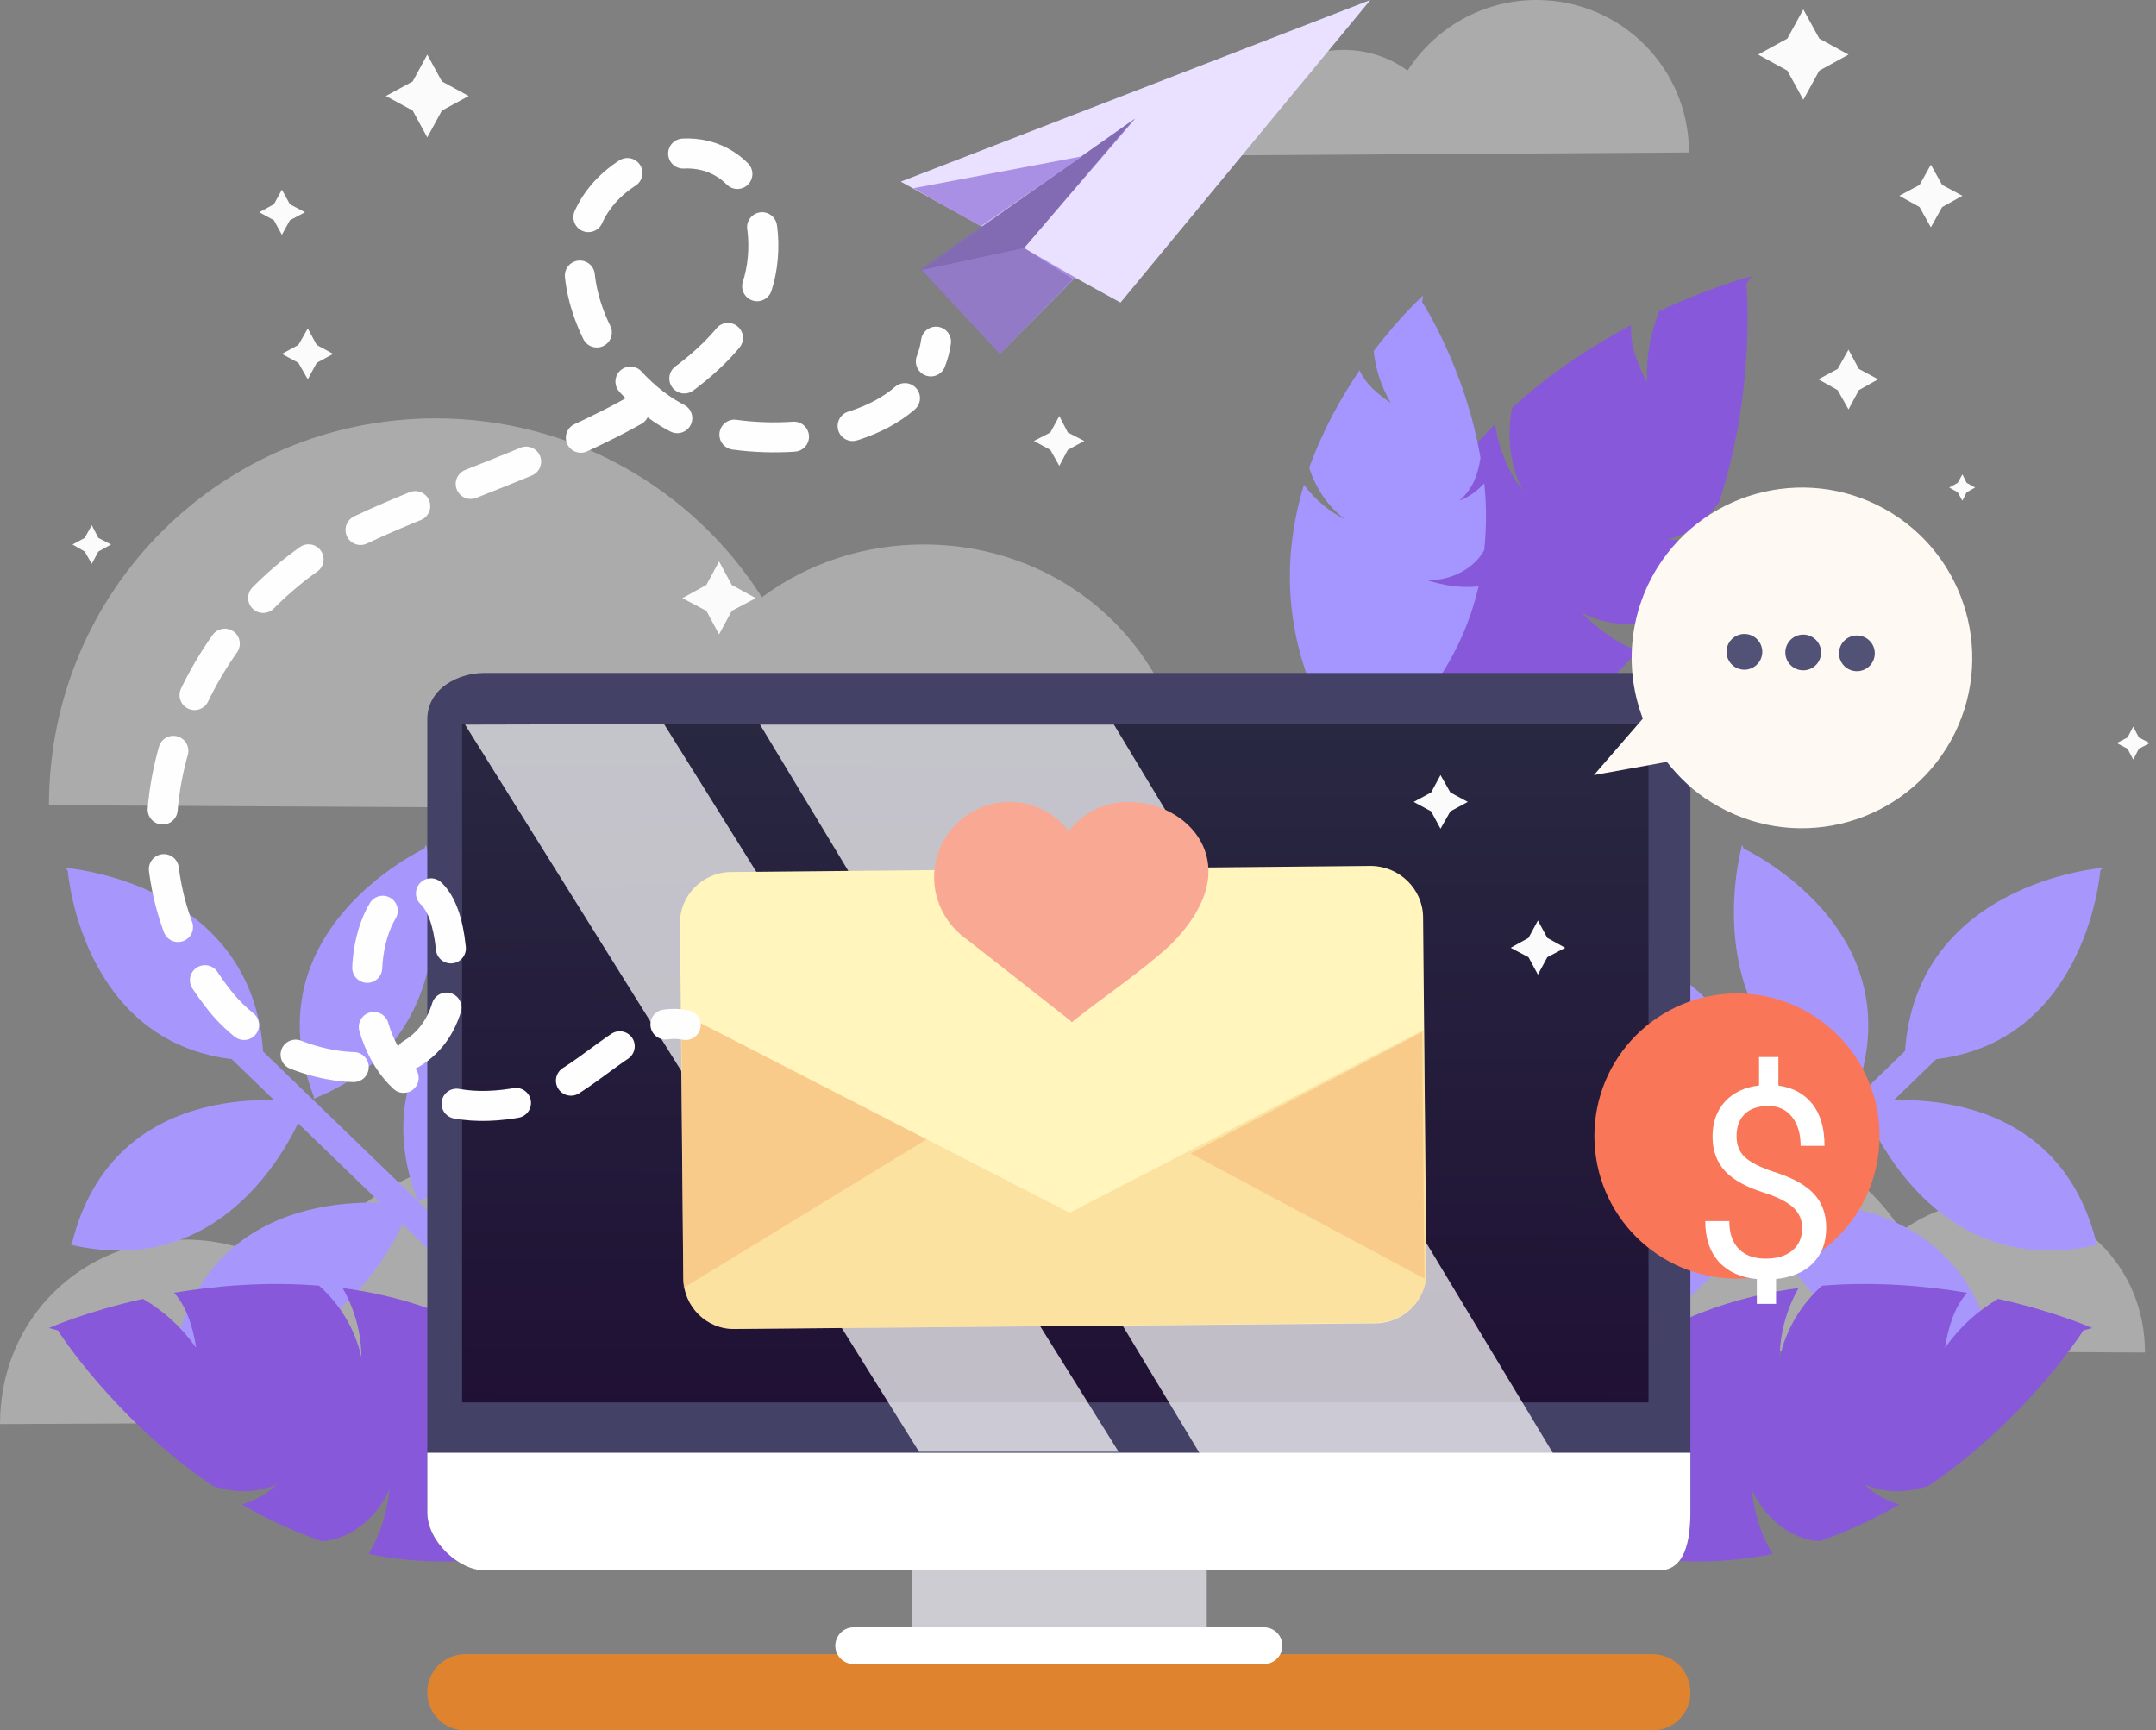 <svg width="309" height="248" viewBox="0 0 309 248" fill="none" xmlns="http://www.w3.org/2000/svg">
<rect x="0" y="0" width="309" height="248" fill="#808080" stroke="none"/>
<path opacity="0.35" d="M177.451 22.257C177.451 13.557 184.196 7.149 192.559 7.149C195.999 7.149 199.169 8.228 201.732 10.117C205.644 4.047 212.456 0 220.212 0C232.285 0 242.065 9.712 242.065 21.853L177.451 22.257Z" fill="#FBFBFB"/>
<path d="M236.871 248H66.704C63.669 248 61.241 245.572 61.241 242.537C61.241 239.502 63.669 237.074 66.704 237.074H236.804C239.839 237.074 242.267 239.502 242.267 242.537C242.335 245.505 239.839 248 236.871 248Z" fill="#E0832F"/>
<path opacity="0.35" d="M0 204.092C0 188.917 11.803 177.654 26.439 177.654C32.442 177.654 38.04 179.542 42.424 182.914C49.236 172.258 61.174 165.243 74.731 165.243C95.909 165.243 113.04 182.24 113.04 203.553L0 204.092Z" fill="#FBFBFB"/>
<path opacity="0.35" d="M170.639 116.277C170.639 94.29 153.508 78.035 132.397 78.035C123.697 78.035 115.671 80.801 109.196 85.589C99.349 70.144 82.082 59.96 62.456 59.96C31.835 59.96 7.015 84.578 7.015 115.401L170.639 116.277Z" fill="#FBFBFB"/>
<path opacity="0.35" d="M307.42 193.841C307.42 181.363 297.708 172.123 285.703 172.123C280.779 172.123 276.193 173.674 272.551 176.439C266.953 167.671 257.173 161.938 246.044 161.938C228.711 161.938 214.614 175.9 214.614 193.368L307.42 193.841Z" fill="#FBFBFB"/>
<path d="M287.052 142.581L212.592 214.479C212.187 214.816 211.31 214.479 210.568 213.737C209.826 212.995 209.489 212.051 209.894 211.646L284.355 139.681C284.759 139.344 285.636 139.681 286.378 140.423C287.12 141.232 287.457 142.177 287.052 142.581Z" fill="#A797FC"/>
<path d="M301.419 124.371L301.015 124.776C301.015 124.911 298.856 152.294 273.227 152.024L272.957 152.159C273.631 126.462 301.419 124.371 301.419 124.371Z" fill="#A797FC"/>
<path d="M249.688 121.066L249.89 121.606C249.958 121.673 274.913 133.207 265.74 157.217L265.808 157.487C241.999 147.91 249.688 121.066 249.688 121.066Z" fill="#A797FC"/>
<path d="M266.685 157.757L267.157 158.027C267.292 158.027 294.338 153.238 300.475 178.193L300.677 178.396C275.655 184.196 266.685 157.757 266.685 157.757Z" fill="#A797FC"/>
<path d="M234.849 135.837L235.051 136.376C235.119 136.444 260.074 147.977 250.901 171.988L250.969 172.258C227.16 162.613 234.849 135.837 234.849 135.837Z" fill="#A797FC"/>
<path d="M251.846 172.46L252.318 172.73C252.453 172.73 279.499 167.941 285.636 192.896L285.839 193.099C260.816 198.899 251.846 172.46 251.846 172.46Z" fill="#A797FC"/>
<path d="M215.694 155.531L215.897 156.071C215.964 156.138 240.919 167.671 231.746 191.682L231.814 191.952C207.938 182.375 215.694 155.531 215.694 155.531Z" fill="#A797FC"/>
<path d="M232.69 192.222L233.163 192.492C233.297 192.492 260.343 187.703 266.481 212.658L266.683 212.861C241.593 218.661 232.69 192.222 232.69 192.222Z" fill="#A797FC"/>
<path d="M23.674 142.581L98.135 214.547C98.539 214.884 99.416 214.547 100.158 213.805C100.9 213.063 101.237 212.119 100.832 211.714L26.372 139.749C25.967 139.411 25.09 139.749 24.348 140.491C23.606 141.233 23.337 142.177 23.674 142.581Z" fill="#A797FC"/>
<path d="M9.308 124.371L9.712 124.776C9.712 124.911 11.871 152.294 37.5 152.024L37.77 152.159C37.163 126.462 9.308 124.371 9.308 124.371Z" fill="#A797FC"/>
<path d="M61.038 121.066L60.836 121.606C60.769 121.673 35.814 133.207 44.986 157.217L44.919 157.487C68.795 147.91 61.038 121.066 61.038 121.066Z" fill="#A797FC"/>
<path d="M44.11 157.757L43.638 158.027C43.503 158.027 16.457 153.238 10.319 178.193L10.117 178.396C35.14 184.196 44.11 157.757 44.11 157.757Z" fill="#A797FC"/>
<path d="M75.877 135.837L75.675 136.376C75.608 136.444 50.652 147.977 59.825 171.988L59.758 172.258C83.634 162.613 75.877 135.837 75.877 135.837Z" fill="#A797FC"/>
<path d="M58.949 172.46L58.477 172.73C58.342 172.73 31.296 167.941 25.158 192.896L24.956 193.099C49.979 198.899 58.949 172.46 58.949 172.46Z" fill="#A797FC"/>
<path d="M95.099 155.531L94.897 156.071C94.829 156.138 69.874 167.671 79.047 191.682L78.979 191.952C102.788 182.375 95.099 155.531 95.099 155.531Z" fill="#A797FC"/>
<path d="M78.103 192.222L77.631 192.492C77.496 192.492 50.45 187.703 44.313 212.658L44.11 212.861C69.133 218.661 78.103 192.222 78.103 192.222Z" fill="#A797FC"/>
<path d="M49.101 184.6C50.855 187.635 51.799 191.21 51.799 194.515C50.855 190.401 48.697 186.894 45.729 184.263C38.175 183.656 31.026 184.263 24.955 185.275C26.844 187.433 27.653 190.266 28.125 193.166C25.9 190.064 23.471 187.905 20.504 186.152C12.275 187.973 7.015 190.333 7.015 190.333L8.296 190.671C8.364 190.805 16.39 203.418 30.553 212.995C33.454 213.872 36.489 214.142 39.659 212.726C38.107 214.277 36.421 215.086 34.668 215.626C38.175 217.649 42.019 219.47 46.133 220.887C50.248 220.617 54.025 217.514 55.846 213.4C55.508 216.57 54.564 219.942 52.811 222.708C64.344 225.068 77.901 223.854 92.874 215.693L93.548 215.761C81.745 194.65 64.816 186.691 49.101 184.6Z" fill="#8758DA"/>
<path d="M257.779 184.6C256.026 187.635 255.081 191.21 255.081 194.515C256.026 190.401 258.184 186.894 261.151 184.263C268.705 183.656 275.855 184.263 281.925 185.275C280.036 187.433 279.227 190.266 278.755 193.166C280.981 190.064 283.409 187.905 286.376 186.152C294.605 187.973 299.866 190.333 299.866 190.333L298.584 190.671C298.517 190.805 290.491 203.418 276.327 212.995C273.427 213.872 270.392 214.142 267.222 212.726C268.773 214.277 270.459 215.086 272.213 215.626C268.705 217.649 264.861 219.47 260.747 220.887C256.633 220.617 252.856 217.514 251.035 213.4C251.372 216.57 252.316 219.942 254.07 222.708C242.536 225.068 228.98 223.854 214.006 215.693L213.332 215.761C225.203 194.65 242.064 186.691 257.779 184.6Z" fill="#8758DA"/>
<path d="M214.278 60.769C214.75 64.209 216.166 67.648 218.19 70.279C216.369 66.434 215.964 62.388 216.706 58.476C222.304 53.35 228.307 49.505 233.77 46.605C233.567 49.438 234.714 52.271 236.063 54.834C235.928 51.057 236.535 47.819 237.817 44.582C245.438 41.007 251.036 39.591 251.036 39.591L250.294 40.67C250.294 40.805 251.711 55.711 246.382 71.965C244.629 74.393 242.403 76.484 239.031 77.293C241.189 77.563 243.01 77.226 244.764 76.551C243.212 80.328 241.324 84.105 238.896 87.748C235.523 90.041 230.6 89.906 226.62 87.748C228.846 90.041 231.612 92.132 234.714 93.278C227.025 102.181 215.559 109.533 198.698 112.23L198.226 112.703C194.584 88.692 203.082 72.032 214.278 60.769Z" fill="#8758DA"/>
<path d="M186.893 69.47C188.444 71.628 190.603 73.382 192.828 74.461C190.266 72.572 188.579 69.942 187.635 67.042C189.591 61.646 192.221 56.925 194.852 53.08C195.729 55.036 197.482 56.52 199.303 57.734C197.887 55.239 197.145 52.878 196.875 50.315C200.72 45.257 203.957 42.356 203.957 42.356L203.822 43.301C203.89 43.368 210.027 52.878 212.186 65.625C211.848 67.918 211.106 70.077 209.15 71.763C210.702 71.156 211.781 70.279 212.725 69.267C213.062 72.302 213.062 75.54 212.725 78.845C211.241 81.543 207.936 83.229 204.564 83.161C206.857 83.903 209.42 84.308 211.916 84.038C209.892 92.739 204.834 101.642 194.515 109.398L194.312 109.87C183.588 95.032 183.386 80.936 186.893 69.47Z" fill="#A595FF"/>
<path d="M172.932 216.84H130.711V233.431H172.932V216.84Z" fill="#F4F4F4"/>
<path d="M172.932 216.84H130.711V233.431H172.932V216.84Z" fill="#CDCCD2"/>
<path d="M237.883 96.448H69.402C65.76 96.448 61.241 98.606 61.241 103.125V208.206V211.916V216.772C61.241 220.886 65.76 225.068 69.402 225.068H237.816C241.458 225.068 242.267 220.886 242.267 216.772V210.432V208.206V103.058C242.335 98.539 241.525 96.448 237.883 96.448Z" fill="#444166"/>
<path d="M61.242 208.206V216.772C61.242 220.886 65.761 225.068 69.403 225.068H237.817C241.459 225.068 242.268 220.886 242.268 216.772V208.206" fill="white"/>
<path d="M236.266 103.732H66.233V200.99H236.266V103.732Z" fill="url(#paint0_linear_1199_8545)"/>
<path d="M183.791 235.859C183.791 237.276 182.644 238.49 181.16 238.49H122.347C120.931 238.49 119.717 237.343 119.717 235.859C119.717 234.443 120.863 233.229 122.347 233.229H181.16C182.644 233.229 183.791 234.443 183.791 235.859Z" fill="white"/>
<g opacity="0.85">
<path opacity="0.85" d="M222.701 208.475H172.049L108.929 103.85H159.648L222.701 208.475Z" fill="white"/>
</g>
<g opacity="0.85">
<path opacity="0.85" d="M160.32 208.072L95.179 103.783L66.649 103.85L131.722 208.072H160.32Z" fill="white"/>
</g>
<path d="M235.455 102.99C232.824 96.111 233.364 88.085 237.546 81.34C244.695 69.942 259.736 66.434 271.201 73.584C282.6 80.733 286.107 95.774 278.958 107.239C271.808 118.638 256.768 122.145 245.302 114.996C242.739 113.445 240.648 111.421 238.895 109.195L228.44 111.084L235.455 102.99Z" fill="#FFF9F3"/>
<path d="M268.697 93.679C268.72 92.264 267.592 91.097 266.177 91.073C264.761 91.05 263.595 92.178 263.571 93.593C263.548 95.009 264.676 96.175 266.091 96.199C267.506 96.222 268.673 95.094 268.697 93.679Z" fill="#525277"/>
<path d="M261.002 93.552C261.026 92.137 259.898 90.971 258.482 90.947C257.067 90.923 255.901 92.051 255.877 93.467C255.853 94.882 256.981 96.049 258.397 96.072C259.812 96.096 260.979 94.968 261.002 93.552Z" fill="#525277"/>
<path d="M252.573 93.461C252.596 92.046 251.468 90.879 250.053 90.856C248.637 90.832 247.471 91.96 247.447 93.376C247.423 94.791 248.552 95.957 249.967 95.981C251.382 96.005 252.549 94.877 252.573 93.461Z" fill="#525277"/>
<path d="M203.957 131.385L204.429 182.307C204.496 186.287 201.191 189.591 197.212 189.659L105.283 190.468C101.236 190.536 97.999 187.231 97.931 183.251L97.459 132.33C97.392 128.35 100.696 125.045 104.676 124.978L196.538 124.101C200.584 124.169 203.889 127.406 203.957 131.385Z" fill="#FFF5BD"/>
<path opacity="0.28" d="M204.09 147.572L204.428 182.24C204.495 186.219 201.19 189.524 197.211 189.591L105.282 190.468C101.235 190.536 97.998 187.231 97.93 183.251L97.593 145.212L153.303 173.809L204.09 147.572Z" fill="#F2AF5C"/>
<path opacity="0.22" d="M97.662 145.212L132.802 163.287L97.932 184.6L97.662 145.212Z" fill="#ED7E3D"/>
<path opacity="0.22" d="M203.821 147.91L170.638 165.311L204.158 183.251L203.821 147.91Z" fill="#ED7E3D"/>
<path d="M173.201 124.91C173.201 118.975 167.603 114.928 161.668 114.928C158.228 114.928 155.125 116.547 153.17 119.11C151.214 116.547 148.111 114.928 144.671 114.928C138.736 114.928 133.88 119.784 133.88 125.72C133.88 128.822 135.229 131.655 137.32 133.611L137.387 133.678C137.792 134.083 138.264 134.42 138.736 134.758L153.507 146.358V146.493L153.642 146.426L153.777 146.493V146.358C158.363 142.716 163.286 139.479 167.67 135.499C170.368 132.869 173.201 128.957 173.201 124.91Z" fill="#F9A993"/>
<path d="M134.151 48.966C134.016 49.978 133.746 50.922 133.409 51.799" stroke="#FEFEFE" stroke-width="4.301" stroke-linecap="round" stroke-linejoin="round"/>
<path d="M129.7 57.059C121.877 63.872 106.094 63.804 98.27 60.499C85.456 55.036 75.204 32.846 91.121 24.078C101.845 18.21 110.276 25.427 109.332 36.893C107.376 61.039 60.231 68.728 44.178 80.194C24.552 94.155 15.109 123.224 31.701 143.661C41.211 155.396 67.043 159.173 64.615 135.837C63.063 120.729 52.272 127.069 52.609 140.423C52.879 153.508 60.838 160.724 74.934 157.892C81.679 156.543 86.872 150.405 92.335 147.91" stroke="#FEFEFE" stroke-width="4.301" stroke-linecap="round" stroke-linejoin="round" stroke-dasharray="8.56 8.56"/>
<path d="M95.37 146.831C96.314 146.696 97.259 146.696 98.27 146.898" stroke="#FEFEFE" stroke-width="4.301" stroke-linecap="round" stroke-linejoin="round"/>
<path d="M248.945 183.252C260.232 183.252 269.381 174.102 269.381 162.815C269.381 151.529 260.232 142.379 248.945 142.379C237.658 142.379 228.509 151.529 228.509 162.815C228.509 174.102 237.658 183.252 248.945 183.252Z" fill="#F97658"/>
<path d="M258.29 176.011C258.29 174.869 257.887 173.907 257.08 173.125C256.285 172.343 254.938 171.635 253.039 171.002C250.395 170.195 248.465 169.146 247.249 167.856C246.044 166.552 245.442 164.901 245.442 162.903C245.442 160.867 246.032 159.197 247.211 157.894C248.403 156.591 250.035 155.815 252.108 155.567V151.489H254.883V155.585C256.968 155.871 258.588 156.746 259.742 158.211C260.909 159.675 261.493 161.68 261.493 164.225H258.067C258.067 162.474 257.651 161.084 256.819 160.054C255.987 159.024 254.864 158.508 253.449 158.508C251.972 158.508 250.842 158.893 250.06 159.663C249.278 160.42 248.887 161.481 248.887 162.847C248.887 164.113 249.297 165.125 250.116 165.882C250.948 166.627 252.307 167.309 254.194 167.93C256.093 168.538 257.57 169.215 258.625 169.96C259.693 170.692 260.475 171.548 260.971 172.529C261.48 173.51 261.735 174.658 261.735 175.974C261.735 178.071 261.102 179.76 259.835 181.038C258.582 182.317 256.819 183.074 254.547 183.31V186.866H251.792V183.31C249.483 183.099 247.671 182.28 246.355 180.852C245.051 179.412 244.4 177.463 244.4 175.005H247.844C247.844 176.731 248.297 178.059 249.204 178.99C250.11 179.921 251.394 180.387 253.058 180.387C254.684 180.387 255.963 179.996 256.893 179.214C257.824 178.431 258.29 177.364 258.29 176.011Z" fill="white"/>
<path d="M129.092 26.034L160.589 43.368L196.403 0L129.092 26.034Z" fill="#EAE0FF"/>
<path d="M162.681 16.997L132.061 38.647L143.324 50.72L154.115 39.793L146.764 35.544L162.681 16.997Z" fill="#AA90E4"/>
<path opacity="0.6" d="M162.681 16.997L131.926 38.579L143.324 50.72L153.778 39.996L146.764 35.544L162.681 16.997Z" fill="#826BB3"/>
<path d="M146.763 35.544L162.141 17.401L131.992 38.714" fill="#826BB3"/>
<path d="M130.913 26.978L140.558 32.442L155.126 22.392L130.913 26.978Z" fill="#AA90E4"/>
<path d="M61.24 7.824L63.331 11.668L67.175 13.759L63.331 15.85L61.24 19.694L59.149 15.85L55.305 13.759L59.149 11.668L61.24 7.824Z" fill="#FBFBFB"/>
<path d="M44.111 47.078L45.392 49.438L47.753 50.72L45.392 52.001L44.111 54.362L42.762 52.001L40.401 50.72L42.762 49.438L44.111 47.078Z" fill="#FBFBFB"/>
<path d="M40.401 27.181L41.548 29.272L43.706 30.418L41.548 31.565L40.401 33.656L39.255 31.565L37.164 30.418L39.255 29.272L40.401 27.181Z" fill="#FBFBFB"/>
<path d="M103.058 80.463L104.879 83.836L108.319 85.724L104.879 87.545L103.058 90.918L101.237 87.545L97.797 85.724L101.237 83.836L103.058 80.463Z" fill="#FBFBFB"/>
<path d="M151.822 59.622L153.036 61.983L155.396 63.197L153.036 64.479L151.822 66.772L150.54 64.479L148.18 63.197L150.54 61.983L151.822 59.622Z" fill="#FBFBFB"/>
<path d="M13.152 75.27L14.096 77.091L15.917 78.035L14.096 79.047L13.152 80.801L12.14 79.047L10.387 78.035L12.14 77.091L13.152 75.27Z" fill="#FBFBFB"/>
<path d="M220.414 131.925L221.763 134.42L224.326 135.837L221.763 137.186L220.414 139.681L219.065 137.186L216.502 135.837L219.065 134.42L220.414 131.925Z" fill="#FBFBFB"/>
<path d="M206.454 111.084L207.87 113.579L210.366 114.928L207.87 116.277L206.454 118.773L205.105 116.277L202.609 114.928L205.105 113.579L206.454 111.084Z" fill="#FBFBFB"/>
<path d="M276.732 23.606L278.351 26.506L281.251 28.058L278.351 29.677L276.732 32.577L275.113 29.677L272.213 28.058L275.113 26.506L276.732 23.606Z" fill="#FBFBFB"/>
<path d="M258.454 1.349L260.748 5.531L264.929 7.824L260.748 10.117L258.454 14.299L256.161 10.117L251.979 7.824L256.161 5.531L258.454 1.349Z" fill="#FBFBFB"/>
<path d="M281.252 67.986L281.859 69.2L283.073 69.874L281.859 70.549L281.252 71.763L280.577 70.549L279.363 69.874L280.577 69.2L281.252 67.986Z" fill="#FBFBFB"/>
<path d="M264.929 50.112L266.413 52.878L269.178 54.362L266.413 55.913L264.929 58.678L263.378 55.913L260.612 54.362L263.378 52.878L264.929 50.112Z" fill="#FBFBFB"/>
<path d="M305.734 104.137L306.543 105.688L308.094 106.498L306.543 107.307L305.734 108.858L304.924 107.307L303.373 106.498L304.924 105.688L305.734 104.137Z" fill="#FBFBFB"/>
<defs>
<linearGradient id="paint0_linear_1199_8545" x1="151.459" y1="99.477" x2="150.796" y2="270.711" gradientUnits="userSpaceOnUse">
<stop stop-color="#292942"/>
<stop offset="1" stop-color="#19002B"/>
</linearGradient>
</defs>
</svg>
